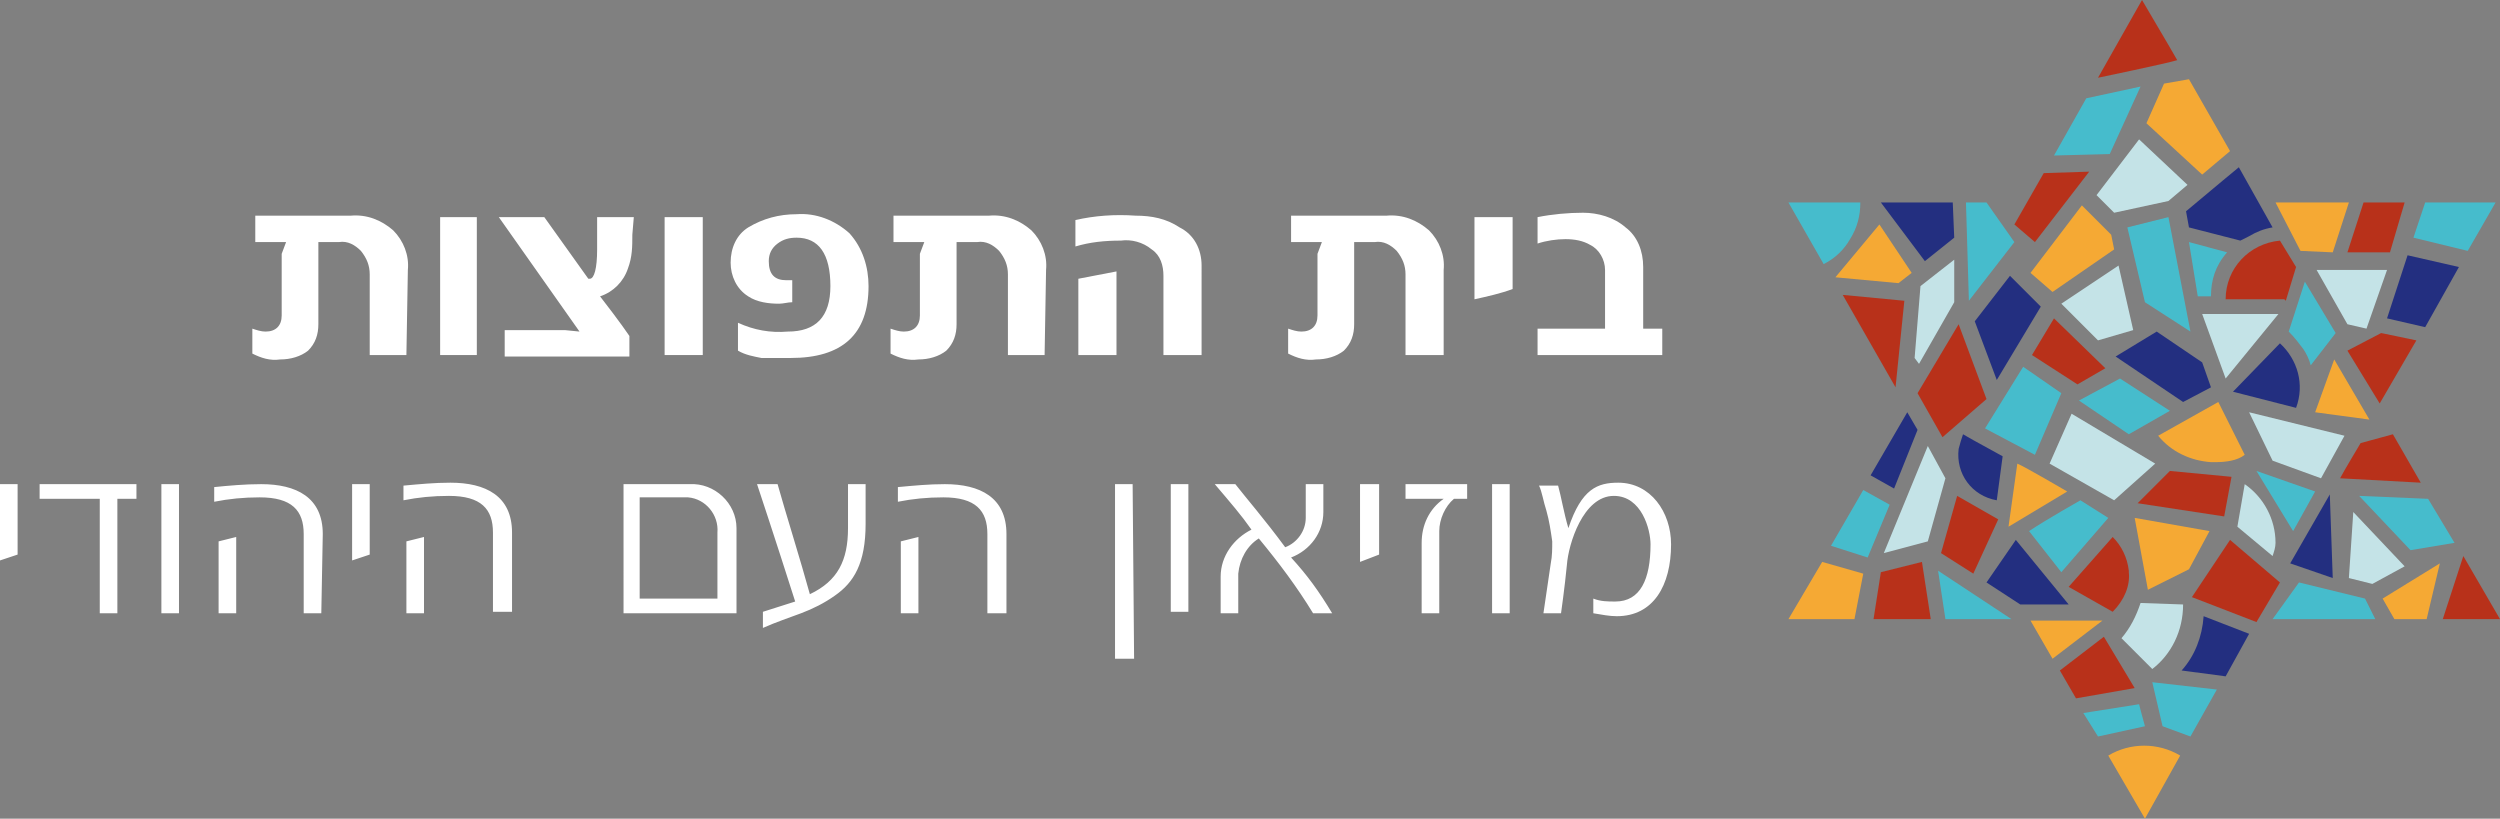 <?xml version="1.0" encoding="utf-8"?>
<!-- Generator: Adobe Illustrator 22.0.1, SVG Export Plug-In . SVG Version: 6.00 Build 0)  -->
<svg version="1.1" id="Layer_1" xmlns="http://www.w3.org/2000/svg" xmlns:xlink="http://www.w3.org/1999/xlink" x="0px" y="0px"
	 viewBox="0 0 170.4 55.8" width="100%" height="100%" style="enable-background:new 0 0 170.4 55.8;" xml:space="preserve">
<rect x="0" y="0" width="170.4" height="55.8" fill="#808080" stroke="none"/>
<style type="text/css">
	.st0{fill:#F5A934;}
	.st1{fill:#46BCCC;}
	.st2{fill:#B8311A;}
	.st3{fill:#232F80;}
	.st4{fill:#C4E3E7;}
	.st5{fill:#FFFFFF;}
</style>
<title>Logo-big-Heb</title>
<g id="Layer_2_1_">
	<g id="Open">
		<path class="st0" d="M146.2,55.8l-2.5-4.3c1.5-0.9,3.4-0.9,4.9,0L146.2,55.8"/>
		<path class="st1" d="M124.3,18l-2.4-4.2h4.9c0,0.9-0.2,1.7-0.7,2.5C125.7,17,125.1,17.6,124.3,18"/>
		<polyline class="st2" points="131.6,42.2 127.7,42.2 128.2,39 131,38.3 131.6,42.2 		"/>
		<polyline class="st2" points="129.2,26.4 125.6,20.1 129.8,20.5 129.2,26.4 		"/>
		<polyline class="st0" points="121.9,42.2 124.2,38.3 127,39.1 126.4,42.2 121.9,42.2 		"/>
		<path class="st2" d="M143,5.3l3-5.3c1.6,2.7,2.4,4.1,2.4,4.1C147.8,4.3,143,5.3,143,5.3"/>
		<polyline class="st3" points="129.1,33.3 127.5,32.4 130,28.1 130.7,29.3 129.1,33.3 		"/>
		<polyline class="st3" points="165.3,22.3 162.7,21.7 164.1,17.4 167.6,18.2 165.3,22.3 		"/>
		<polyline class="st2" points="141.5,47.6 140.4,45.7 143.4,43.4 145.5,46.9 141.5,47.6 		"/>
		<path class="st0" d="M139.9,44.9l-1.5-2.6h4.9L139.9,44.9"/>
		<polyline class="st2" points="162.2,27.5 160,23.9 162.3,22.7 164.7,23.2 162.2,27.5 		"/>
		<polyline class="st1" points="149.3,50.2 147.4,49.5 146.7,46.5 151.1,47 149.3,50.2 		"/>
		<polyline class="st2" points="170.4,42.2 166.5,42.2 167.9,37.9 170.4,42.2 		"/>
		<polyline class="st1" points="140,10.6 142.2,6.7 145.9,5.9 143.8,10.5 140,10.6 		"/>
		<path class="st1" d="M164.3,37.5l-3.5-3.7l4.7,0.2l1.8,3L164.3,37.5"/>
		<polyline class="st0" points="150.1,11.9 146.3,8.4 147.5,5.7 149.2,5.4 152,10.3 150.1,11.9 		"/>
		<polyline class="st2" points="162.9,17.2 160,17.2 161.1,13.8 163.9,13.8 162.9,17.2 		"/>
		<polyline class="st4" points="161.7,39.8 160.1,39.4 160.4,34.9 163.9,38.6 161.7,39.8 		"/>
		<polyline class="st1" points="138.7,31 135.3,29.2 137.9,25 140.5,26.8 138.7,31 		"/>
		<path class="st1" d="M140.5,39l-2.2-2.8c1.2-0.8,3.5-2.1,3.5-2.1l1.9,1.2L140.5,39"/>
		<path class="st0" d="M136.9,35.9l0.6-4.3c0.5,0.2,3.4,1.9,3.4,1.9C140.4,33.8,136.9,35.9,136.9,35.9"/>
		<polyline class="st2" points="132.4,29.8 130.7,26.8 133.5,22.1 135.4,27.2 132.4,29.8 		"/>
		<polyline class="st4" points="143,23.2 140.5,20.7 144.4,18.1 145.4,22.5 143,23.2 		"/>
		<polyline class="st1" points="149.3,22.6 146.2,20.6 145,15.5 147.8,14.8 149.3,22.6 		"/>
		<polyline class="st4" points="151.7,25.8 150.1,21.4 155.3,21.4 151.7,25.8 		"/>
		<polyline class="st3" points="159,39.4 156.1,38.4 158.8,33.7 159,39.4 		"/>
		<polyline class="st0" points="161.5,28.6 157.8,28.1 159.1,24.5 161.5,28.6 		"/>
		<polyline class="st4" points="158.2,32.6 154.9,31.4 153.3,28.1 159.8,29.7 158.2,32.6 		"/>
		<polyline class="st3" points="136.1,25.9 134.6,21.9 137,18.8 139.1,20.9 136.1,25.9 		"/>
		<polyline class="st1" points="134.2,20.5 134,13.8 135.4,13.8 137.3,16.5 134.2,20.5 		"/>
		<polyline class="st1" points="137.1,42.2 132.6,42.2 132.1,38.9 137.1,42.2 		"/>
		<polyline class="st2" points="138.7,16.5 137.3,15.3 139.3,11.8 142.4,11.7 138.7,16.5 		"/>
		<polyline class="st2" points="134.5,39.1 132.3,37.7 133.4,33.8 136.2,35.4 134.5,39.1 		"/>
		<polyline class="st4" points="128.4,37.7 131.4,30.4 132.6,32.6 131.4,36.9 128.4,37.7 		"/>
		<path class="st1" d="M143,50.2l-1-1.6l3.8-0.6c0,0,0.2,0.8,0.4,1.5L143,50.2"/>
		<path class="st4" d="M146.7,45.6l-2.1-2.1c0.6-0.7,1-1.5,1.3-2.4l2.9,0.1C148.8,43,148,44.6,146.7,45.6"/>
		<polyline class="st0" points="165.4,42.2 163.2,42.2 162.4,40.8 166.3,38.4 165.4,42.2 		"/>
		<path class="st2" d="M165,32.9l-5.5-0.3c0.2-0.4,1.4-2.4,1.4-2.4l2.2-0.6L165,32.9"/>
		<polyline class="st1" points="161.9,42.2 154.9,42.2 156.7,39.7 161.2,40.8 161.9,42.2 		"/>
		<polyline class="st2" points="153.8,42.4 149.4,40.7 152,36.8 155.4,39.7 153.8,42.4 		"/>
		<polyline class="st0" points="146.4,40.2 145.5,35.3 150.6,36.2 149.2,38.8 146.4,40.2 		"/>
		<path class="st2" d="M144,41.7l-3-1.7l3-3.4c0.6,0.6,1,1.4,1.1,2.3v0.1C145.2,39.9,144.8,40.9,144,41.7"/>
		<polyline class="st1" points="127.3,38 124.8,37.2 127,33.4 128.8,34.4 127.3,38 		"/>
		<path class="st3" d="M151.7,46.1l-3-0.4c0.9-1,1.4-2.3,1.5-3.7l3.1,1.2L151.7,46.1"/>
		<polyline class="st3" points="141,41.2 137.7,41.2 135.4,39.7 137.4,36.8 141,41.2 		"/>
		<path class="st3" d="M136.1,34.1c-1.7-0.3-2.8-1.8-2.6-3.5c0.1-0.4,0.2-0.7,0.3-1l0.7,0.4l2,1.1L136.1,34.1"/>
		<polyline class="st4" points="161.3,22.4 160,22.1 157.9,18.4 162.7,18.4 161.3,22.4 		"/>
		<polyline class="st3" points="148.8,27.4 144.2,24.3 147,22.6 150.1,24.7 150.7,26.4 148.8,27.4 		"/>
		<polyline class="st1" points="145.1,29.6 141.7,27.3 144.5,25.8 147.9,28 145.1,29.6 		"/>
		<path class="st0" d="M151,31.5h-0.3c-1.4-0.1-2.7-0.7-3.6-1.8l4.1-2.3l1.8,3.6C152.5,31.4,151.7,31.5,151,31.5"/>
		<polyline class="st4" points="144.1,14.5 142.9,13.3 145.8,9.5 149.1,12.6 147.8,13.7 144.1,14.5 		"/>
		<path class="st3" d="M156.5,27.8l-4.3-1.1l3.2-3.3C156.6,24.5,157.1,26.2,156.5,27.8"/>
		<path class="st1" d="M157.5,24.9c-0.1-0.4-0.3-0.8-0.5-1.1c-0.3-0.4-0.6-0.8-1-1.2l1.1-3.4l2.1,3.5L157.5,24.9"/>
		<path class="st1" d="M150.7,20.2h-0.9l-0.6-3.7l2.6,0.7C151,18.1,150.7,19.1,150.7,20.2"/>
		<polyline class="st1" points="168.2,17.1 164.5,16.2 165.3,13.8 170.1,13.8 168.2,17.1 		"/>
		<polyline class="st2" points="141.6,26.2 138.5,24.2 140,21.7 143.5,25.1 141.6,26.2 		"/>
		<polyline class="st0" points="139.9,19.9 138.4,18.6 141.9,14 143.9,16 144.1,17 139.9,19.9 		"/>
		<polyline class="st1" points="156.3,36.2 153.8,32.1 157.8,33.5 156.3,36.2 		"/>
		<path class="st4" d="M154.9,37.9l-2.4-2L153,33c1.3,0.9,2.1,2.4,2.1,4C155.1,37.3,155,37.6,154.9,37.9"/>
		<polyline class="st4" points="144.1,34.1 139.7,31.6 141.2,28.2 146.9,31.6 144.1,34.1 		"/>
		<polyline class="st3" points="131.2,17.8 128.2,13.8 133.1,13.8 133.2,16.2 131.2,17.8 		"/>
		<polyline class="st0" points="129.4,19.3 125.1,18.9 128.1,15.3 130.3,18.6 129.4,19.3 		"/>
		<polyline class="st4" points="130.8,24.8 130.5,24.4 130.9,19.5 133.2,17.7 133.2,20.6 130.8,24.8 		"/>
		<polyline class="st2" points="151.6,35.2 145.7,34.3 147.9,32.1 152.1,32.5 151.6,35.2 		"/>
		<polyline class="st0" points="159,17.2 156.8,17.1 155.1,13.8 160.1,13.8 159,17.2 		"/>
		<path class="st2" d="M155.7,20.4h-4l0,0c0-2.1,1.6-3.8,3.7-4l1.1,1.8l-0.7,2.3"/>
		<path class="st3" d="M152.7,16.4l-3.5-0.9l-0.2-1.1c1.9-1.6,3.6-3,3.6-3l2.3,4.1c-0.6,0.1-1.1,0.3-1.6,0.6
			C153.1,16.2,152.9,16.3,152.7,16.4"/>
		<path class="st5" d="M77.3,44.9H76V33h1.2L77.3,44.9 M52,42.8v-1.1l2.2-0.7c-1.4-4.4-2.6-8-2.6-8H53c0.5,1.8,1.6,5.3,2.2,7.5
			c1.9-0.9,2.6-2.3,2.6-4.5V33H59v2.7c0,2.7-0.8,4-2.1,4.9c-0.7,0.5-1.5,0.9-2.3,1.2C53.8,42.1,52.9,42.4,52,42.8 M110.2,42
			c-0.5,0-1-0.1-1.6-0.2v-1c0.5,0.2,1,0.2,1.5,0.2c1.7,0,2.4-1.5,2.4-3.9c0-1-0.6-3.3-2.5-3.3c-2.1,0-3.1,3.3-3.2,4.7
			c0,0.1-0.2,1.9-0.4,3.3h-1.2c0.3-2,0.5-3.4,0.5-3.4c0.1-0.5,0.1-1,0.1-1.5c-0.1-0.7-0.2-1.4-0.4-2.1c-0.2-0.6-0.3-1.3-0.5-1.7h1.3
			c0.2,0.7,0.4,1.9,0.7,2.9c0.9-2.7,2-3.1,3.4-3.1c2.2,0,3.6,2,3.6,4.2C113.9,39.9,112.7,42,110.2,42 M102.9,41.8h-1.2V33h1.2V41.8
			 M98.1,41.8h-1.2V37c0-1.2,0.5-2.3,1.5-3h-2.6v-1h4.2v1h-0.9c-0.6,0.5-1,1.4-1,2.2L98.1,41.8 M90.8,41.8h-1.3
			c-1.1-1.8-2.3-3.4-3.7-5.1c-0.8,0.5-1.3,1.4-1.4,2.4v2.7h-1.2v-2.5c0-1.4,0.9-2.6,2.1-3.2c-0.7-1-1.4-1.8-2.5-3.1h1.4
			c0.7,0.9,2,2.4,3.4,4.3c0.8-0.3,1.4-1.1,1.4-2V33h1.2v1.9c0,1.4-0.9,2.6-2.2,3.1C89.1,39.2,89.9,40.3,90.8,41.8 M81,41.7h-1.2V33
			H81L81,41.7 M68.5,41.8h-1.2v-5.4c0-1.6-0.8-2.5-3-2.5c-1.1,0-2.1,0.1-3.1,0.3v-1c1.1-0.1,2.1-0.2,3.2-0.2c2.4,0,4.2,0.9,4.2,3.4
			V41.8 M62.6,41.8h-1.2v-4.9l1.2-0.3V41.8 M50.2,41.8h-7.7V33h4.5c1.7-0.1,3.2,1.3,3.2,3c0,0.1,0,0.1,0,0.2L50.2,41.8 M43.6,33.9
			v6.9h5.3v-4.5c0.1-1.2-0.8-2.3-2-2.4c-0.1,0-0.3,0-0.4,0H43.6 M34.8,41.7h-1.2v-5.4c0-1.6-0.8-2.5-3-2.5c-1.1,0-2.1,0.1-3.1,0.3
			v-1c1.1-0.1,2.1-0.2,3.2-0.2c2.4,0,4.2,0.9,4.2,3.4V41.7 M28.9,41.8h-1.2v-4.9l1.2-0.3V41.8 M21.9,41.8h-1.2v-5.4
			c0-1.6-0.8-2.5-3-2.5c-1.1,0-2.1,0.1-3.1,0.3v-1c1-0.1,2.1-0.2,3.2-0.2c2.4,0,4.2,0.9,4.2,3.4L21.9,41.8 M16.1,41.8h-1.2v-4.9
			l1.2-0.3V41.8 M12.2,41.8H11V33h1.2V41.8 M8,41.8H6.8V34H2.7v-1h6.6v1H8V41.8 M92.7,38.3V33H94v4.8L92.7,38.3 M24,38.2V33h1.2v4.8
			L24,38.2 M0,38.2V33h1.2v4.8L0,38.2"/>
		<path class="st5" d="M27.7,24.2h-2.5v-5.5c0-0.6-0.2-1.1-0.6-1.6c-0.4-0.4-0.9-0.7-1.5-0.6h-1.4v5.6c0,0.7-0.2,1.3-0.7,1.8
			c-0.5,0.4-1.2,0.6-1.9,0.6c-0.7,0.1-1.3-0.1-1.9-0.4v-1.7c0.3,0.1,0.6,0.2,0.9,0.2c0.7,0,1.1-0.4,1.1-1.1v-4.2l0.3-0.8h-2.1v-1.8
			h6.5c1.1-0.1,2.1,0.3,2.9,1c0.7,0.7,1.1,1.7,1,2.7L27.7,24.2z"/>
		<path class="st5" d="M32.5,24.2H30v-9.4h2.5V24.2z"/>
		<path class="st5" d="M43.1,16c0,0.8,0,1.5-0.3,2.3c-0.3,0.9-1,1.6-1.9,1.9c1.4,1.8,2,2.7,2,2.7v1.4h-8.5v-1.8h4.1l1,0.1L34,14.8
			h3.1l3,4.2h0.1c0.3,0,0.5-0.7,0.5-2v-2.2h2.5L43.1,16z"/>
		<path class="st5" d="M47.9,24.2h-2.6v-9.4h2.6V24.2z"/>
		<path class="st5" d="M59.2,19.5c0,3.3-1.8,4.9-5.3,4.9c-1,0-1.6,0-2,0c-0.5-0.1-1.1-0.2-1.6-0.5v-1.9c1.1,0.5,2.2,0.7,3.4,0.6
			c1.9,0,2.9-1,2.9-3.1c0-2.2-0.8-3.3-2.3-3.3c-0.5,0-0.9,0.1-1.3,0.4c-0.4,0.3-0.6,0.7-0.6,1.2c0,0.9,0.4,1.3,1.2,1.3
			c0.1,0,0.3,0,0.4,0v1.5c-0.3,0-0.6,0.1-0.9,0.1c-0.7,0-1.5-0.1-2.1-0.5c-0.8-0.5-1.2-1.4-1.2-2.3c0-1,0.4-1.9,1.2-2.4
			c1-0.6,2.1-0.9,3.3-0.9c1.3-0.1,2.6,0.4,3.6,1.3C58.8,16.9,59.2,18.2,59.2,19.5z"/>
		<path class="st5" d="M71.2,24.2h-2.5v-5.5c0-0.6-0.2-1.1-0.6-1.6c-0.4-0.4-0.9-0.7-1.5-0.6h-1.4v5.6c0,0.7-0.2,1.3-0.7,1.8
			c-0.5,0.4-1.2,0.6-1.9,0.6c-0.7,0.1-1.3-0.1-1.9-0.4v-1.7c0.3,0.1,0.6,0.2,0.9,0.2c0.7,0,1.1-0.4,1.1-1.1v-4.2l0.3-0.8h-2.1v-1.8
			h6.5c1.1-0.1,2.1,0.3,2.9,1c0.7,0.7,1.1,1.7,1,2.7L71.2,24.2z"/>
		<path class="st5" d="M81.9,24.2h-2.6v-5.4c0-0.7-0.2-1.4-0.8-1.8c-0.6-0.5-1.4-0.7-2.1-0.6c-1.1,0-2.1,0.1-3.1,0.4v-1.8
			c1.3-0.3,2.7-0.4,4.1-0.3c1.1,0,2.1,0.2,3,0.8c1,0.5,1.5,1.5,1.5,2.6L81.9,24.2z M76.1,24.2h-2.6V19l2.6-0.5L76.1,24.2z"/>
		<path class="st5" d="M98.4,24.2h-2.6v-5.5c0-0.6-0.2-1.1-0.6-1.6c-0.4-0.4-0.9-0.7-1.5-0.6h-1.4v5.6c0,0.7-0.2,1.3-0.7,1.8
			c-0.5,0.4-1.2,0.6-1.9,0.6c-0.7,0.1-1.3-0.1-1.9-0.4v-1.7c0.3,0.1,0.6,0.2,0.9,0.2c0.7,0,1.1-0.4,1.1-1.1v-4.2l0.3-0.8H88v-1.8
			h6.5c1.1-0.1,2.1,0.3,2.9,1c0.7,0.7,1.1,1.7,1,2.7L98.4,24.2z"/>
		<path class="st5" d="M103.1,19.7c-0.8,0.3-1.7,0.5-2.6,0.7v-5.6h2.6V19.7z"/>
		<path class="st5" d="M113.3,24.2h-8.5v-1.8h4.6v-4c0-0.7-0.4-1.4-1-1.7c-0.5-0.3-1.1-0.4-1.7-0.4c-0.6,0-1.3,0.1-1.9,0.3v-1.8
			c1-0.2,2.1-0.3,3.1-0.3c1,0,2.1,0.3,2.9,1c0.8,0.6,1.2,1.6,1.2,2.7v4.2h1.3L113.3,24.2z"/>
	</g>
</g>
</svg>
